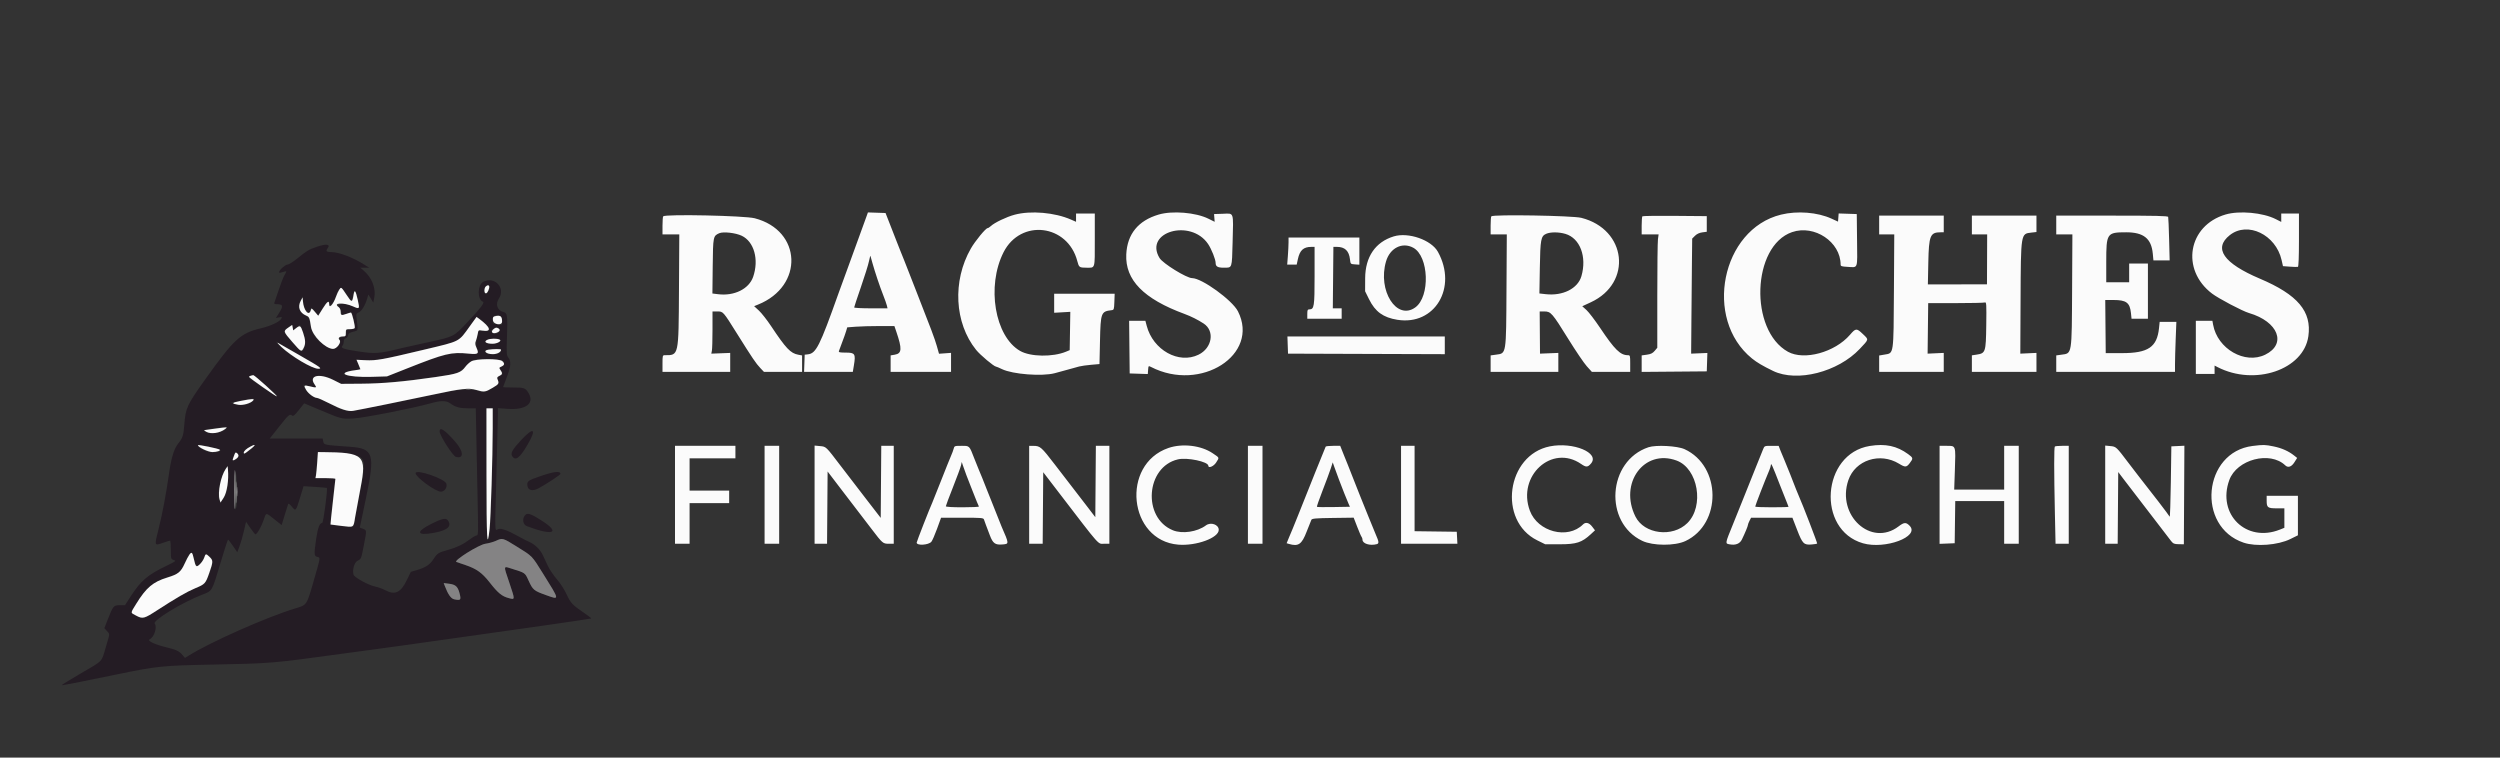 <svg id="svg" version="1.1" xmlns="http://www.w3.org/2000/svg" xmlns:xlink="http://www.w3.org/1999/xlink" width="400" height="121.212" viewBox="0, 0, 400,121.212"><rect x="0" y="0" width="400" height="121.212" fill="#333333" stroke="none"/><g id="svgg"><path id="path0" d="M50.607 39.514 C 49.416 39.923,49.079 40.128,47.556 41.364 C 46.899 41.897,46.198 42.333,45.997 42.333 C 45.649 42.333,44.667 43.208,44.667 43.518 C 44.667 43.700,44.635 43.700,45.293 43.512 C 45.928 43.329,45.925 43.323,45.513 44.032 C 45.337 44.335,44.919 45.408,44.584 46.417 C 44.249 47.425,43.937 48.344,43.890 48.458 C 43.836 48.592,43.955 48.667,44.222 48.667 C 45.295 48.667,45.378 48.936,44.656 50.074 L 44.145 50.879 44.660 50.776 C 45.133 50.682,45.161 50.700,44.998 51.004 C 44.741 51.483,43.295 52.161,41.756 52.524 C 38.463 53.299,37.443 54.236,32.800 60.750 C 29.932 64.775,29.693 65.288,29.496 67.862 C 29.354 69.712,29.251 70.031,28.485 71.000 C 27.857 71.794,27.415 73.216,27.085 75.500 C 26.558 79.155,26.008 82.096,25.394 84.541 C 24.682 87.375,24.673 87.343,26.044 86.862 C 26.616 86.661,27.140 86.497,27.208 86.498 C 27.277 86.499,27.333 87.161,27.333 87.968 C 27.333 89.414,27.340 89.438,27.786 89.595 C 28.215 89.746,28.157 89.792,26.624 90.534 C 23.598 91.997,22.526 92.914,20.902 95.433 L 19.998 96.833 19.170 96.833 C 18.182 96.833,18.101 96.928,17.264 99.059 L 16.694 100.512 17.097 100.947 C 17.593 101.483,17.609 101.241,16.923 103.573 C 16.210 105.997,16.568 105.624,12.911 107.755 C 11.216 108.743,9.859 109.581,9.895 109.617 C 9.961 109.683,12.006 109.286,18.583 107.929 C 25.199 106.565,25.874 106.495,34.167 106.331 C 43.389 106.148,43.531 106.136,54.833 104.584 C 56.529 104.351,59.042 104.012,60.417 103.830 C 61.792 103.648,63.667 103.389,64.583 103.255 C 65.500 103.121,68.462 102.704,71.167 102.328 C 81.650 100.873,94.537 99.019,94.599 98.956 C 94.635 98.920,94.124 98.522,93.463 98.070 C 91.572 96.779,91.315 96.506,90.654 95.086 C 90.295 94.314,89.638 93.296,89.096 92.675 C 88.581 92.083,87.945 91.146,87.683 90.591 C 87.421 90.037,87.040 89.228,86.836 88.794 C 86.424 87.916,85.567 87.081,84.713 86.724 C 84.405 86.595,83.537 86.147,82.784 85.728 C 81.092 84.786,80.071 84.450,79.626 84.688 C 79.157 84.939,79.169 85.418,79.423 76.163 C 79.552 71.444,79.660 67.070,79.662 66.443 L 79.667 65.302 81.211 65.418 C 84.139 65.638,85.584 64.535,84.553 62.869 C 84.058 62.069,83.866 62.000,82.135 62.000 C 81.236 62.000,80.500 61.970,80.500 61.933 C 80.500 61.897,80.762 61.187,81.083 60.356 C 81.745 58.643,81.813 57.823,81.344 57.226 C 81.043 56.844,81.028 56.614,81.119 53.852 C 81.230 50.467,81.177 50.081,80.581 49.931 C 79.553 49.673,79.215 48.684,79.833 47.750 C 80.940 46.079,79.133 44.153,77.331 45.084 C 76.389 45.572,76.344 47.925,77.270 48.281 C 77.591 48.404,76.933 49.271,74.796 51.540 C 72.576 53.897,72.662 53.852,68.580 54.739 C 66.657 55.157,64.783 55.573,64.417 55.663 C 60.525 56.620,60.084 56.650,57.022 56.179 C 54.908 55.853,54.434 55.666,54.800 55.300 C 54.910 55.190,55.000 54.899,55.000 54.653 C 55.000 54.352,55.105 54.178,55.319 54.122 C 55.495 54.076,55.664 53.864,55.694 53.652 C 55.738 53.347,55.910 53.225,56.500 53.080 C 57.332 52.876,57.309 52.956,57.076 51.132 C 56.958 50.208,56.968 50.174,57.407 49.974 C 57.880 49.759,58.418 48.873,58.748 47.770 L 58.942 47.123 59.335 47.770 L 59.728 48.417 59.887 47.599 C 60.176 46.110,59.489 44.388,58.159 43.269 L 57.641 42.833 58.353 42.833 L 59.065 42.833 58.276 42.333 C 56.455 41.178,54.223 40.333,52.992 40.333 C 52.243 40.333,52.086 40.170,52.417 39.733 C 52.932 39.053,52.203 38.965,50.607 39.514 M78.333 45.909 C 78.333 46.258,77.972 47.000,77.801 47.000 C 77.572 47.000,77.454 46.538,77.569 46.083 C 77.682 45.630,78.333 45.482,78.333 45.909 M55.500 47.162 C 56.325 48.437,56.230 48.455,56.569 46.958 C 56.744 46.185,56.939 46.441,57.242 47.845 C 57.591 49.459,57.564 49.500,56.455 49.016 C 55.189 48.464,55.050 48.439,54.493 48.669 C 54.034 48.860,54.012 48.903,54.243 49.158 C 54.382 49.312,54.543 49.671,54.599 49.955 L 54.703 50.472 55.372 50.236 C 56.297 49.910,56.251 49.877,56.577 51.082 C 56.920 52.349,56.847 52.666,56.214 52.669 C 55.584 52.673,55.374 52.841,55.397 53.325 C 55.413 53.660,55.305 53.765,54.799 53.910 C 54.310 54.049,54.213 54.138,54.338 54.335 C 54.563 54.692,54.547 54.752,54.069 55.321 C 53.524 55.968,53.112 55.967,52.074 55.316 C 50.479 54.315,49.926 53.523,49.660 51.860 C 49.554 51.194,49.404 50.843,49.150 50.667 C 47.810 49.735,47.584 49.153,48.125 48.025 L 48.417 47.417 48.523 48.408 C 48.648 49.569,49.667 50.715,49.667 49.694 C 49.667 49.125,49.883 49.169,50.376 49.839 L 50.867 50.506 51.615 49.337 C 52.382 48.139,52.667 47.912,52.667 48.500 C 52.667 49.207,53.332 48.641,53.646 47.667 C 54.248 45.799,54.562 45.713,55.500 47.162 M80.302 51.314 C 80.352 52.006,80.334 52.039,79.969 51.941 C 79.757 51.884,79.415 51.837,79.208 51.836 C 78.895 51.834,78.833 51.742,78.833 51.278 C 78.833 50.098,80.218 50.132,80.302 51.314 M77.581 51.716 C 78.606 52.627,78.472 53.109,77.246 52.925 L 76.556 52.821 76.332 54.006 C 76.152 54.958,76.149 55.303,76.315 55.761 C 76.634 56.645,76.483 56.731,74.851 56.584 C 72.175 56.344,70.919 56.662,64.583 59.186 L 61.917 60.249 59.250 60.293 C 57.430 60.324,56.319 60.268,55.750 60.117 L 54.917 59.895 55.362 59.604 C 55.607 59.443,56.221 59.269,56.726 59.217 L 57.644 59.122 57.333 58.333 L 57.022 57.543 58.469 57.622 C 60.146 57.713,61.464 57.469,68.592 55.746 C 73.688 54.515,73.295 54.726,75.099 52.247 C 76.369 50.501,76.244 50.528,77.581 51.716 M46.833 52.436 L 46.833 52.873 47.418 52.427 L 48.003 51.980 48.356 52.782 C 48.981 54.204,48.915 56.167,48.242 56.167 C 47.963 56.167,45.500 53.406,45.500 53.093 C 45.500 52.866,46.453 52.006,46.708 52.002 C 46.777 52.001,46.833 52.196,46.833 52.436 M79.800 52.533 C 80.309 53.042,79.359 53.726,78.820 53.238 L 78.482 52.932 78.866 52.636 C 79.321 52.286,79.530 52.263,79.800 52.533 M79.975 54.315 C 80.152 54.426,80.117 54.516,79.813 54.729 C 79.384 55.030,78.222 55.088,77.833 54.828 C 77.185 54.394,79.300 53.887,79.975 54.315 M48.417 57.093 C 51.274 58.739,51.530 58.922,51.039 58.969 C 50.002 59.069,46.202 56.863,44.750 55.320 L 44.083 54.611 44.667 54.940 C 44.987 55.122,46.675 56.090,48.417 57.093 M80.167 55.928 C 80.167 56.447,79.771 56.667,78.837 56.667 C 77.842 56.667,77.561 56.516,77.730 56.075 C 77.821 55.838,80.167 55.696,80.167 55.928 M80.375 57.695 C 80.815 57.921,80.737 58.482,80.238 58.671 L 79.810 58.834 80.153 59.270 C 80.540 59.762,80.484 59.951,79.884 60.179 C 79.575 60.297,79.497 60.413,79.585 60.627 C 79.892 61.371,79.856 61.439,78.821 62.077 C 77.772 62.725,77.142 62.844,76.521 62.511 C 76.039 62.253,73.441 62.298,72.083 62.589 C 68.911 63.267,58.738 65.352,57.436 65.590 C 55.637 65.920,55.036 65.805,53.087 64.757 C 52.352 64.361,51.360 63.912,50.884 63.759 C 49.802 63.410,49.248 62.979,48.834 62.167 L 48.510 61.533 49.380 61.764 C 50.636 62.099,50.750 62.075,50.345 61.561 C 49.204 60.110,51.166 59.616,53.397 60.792 L 54.583 61.417 57.667 61.376 C 61.240 61.328,63.135 61.171,68.417 60.484 C 72.864 59.905,73.485 59.721,74.407 58.708 C 75.143 57.899,75.494 57.668,76.250 57.493 C 76.888 57.345,79.990 57.498,80.375 57.695 M42.297 61.444 C 43.188 62.238,44.025 62.986,44.157 63.107 C 45.247 64.100,41.176 61.533,39.838 60.383 C 39.731 60.291,40.200 60.006,40.463 60.003 C 40.581 60.001,41.406 60.650,42.297 61.444 M40.516 64.064 C 39.947 64.750,38.758 64.981,37.583 64.635 L 36.917 64.439 38.750 64.082 C 40.717 63.700,40.819 63.699,40.516 64.064 M72.068 64.556 C 72.830 65.130,73.575 65.333,74.921 65.333 L 76.126 65.333 76.231 70.792 C 76.288 73.794,76.382 78.369,76.438 80.958 C 76.531 85.223,76.516 85.667,76.272 85.667 C 76.124 85.667,75.653 85.934,75.224 86.261 C 74.166 87.069,73.086 87.596,71.700 87.980 C 70.138 88.412,69.958 88.526,69.358 89.462 C 68.788 90.350,68.060 90.826,66.661 91.225 L 65.739 91.488 65.078 92.850 C 64.128 94.806,63.185 95.254,61.697 94.455 C 61.268 94.225,60.511 93.951,60.015 93.847 C 58.943 93.623,56.710 92.398,56.570 91.958 C 56.341 91.236,56.677 90.003,57.172 89.747 C 57.809 89.418,57.788 89.470,58.251 87.059 C 58.690 84.774,58.696 84.831,58.022 84.583 L 57.568 84.417 58.529 79.833 C 60.053 72.565,59.800 71.748,55.933 71.478 C 51.854 71.194,51.829 71.189,51.721 70.649 L 51.625 70.167 47.393 70.167 L 43.160 70.167 44.622 68.312 C 46.164 66.356,46.366 66.181,46.734 66.486 C 46.917 66.639,47.134 66.462,47.816 65.606 L 48.668 64.535 51.042 65.533 C 54.701 67.071,54.637 67.054,56.558 66.953 C 58.221 66.865,66.216 65.293,68.917 64.523 C 70.535 64.061,71.425 64.071,72.068 64.556 M78.830 69.292 C 78.825 74.508,78.549 83.242,78.336 84.908 C 77.926 88.114,77.833 86.464,77.833 75.950 L 77.833 65.333 78.333 65.333 L 78.833 65.333 78.830 69.292 M36.239 68.517 C 35.865 69.123,33.992 69.512,33.094 69.171 C 32.349 68.888,32.625 68.722,34.125 68.552 C 36.245 68.311,36.368 68.309,36.239 68.517 M70.333 69.018 C 70.333 69.657,72.466 72.985,72.955 73.108 C 74.270 73.438,74.190 72.205,72.795 70.626 C 71.143 68.758,70.333 68.229,70.333 69.018 M83.344 70.458 C 81.967 71.946,81.655 72.512,81.951 72.984 C 82.470 73.813,83.171 73.285,84.424 71.123 C 85.916 68.549,85.404 68.234,83.344 70.458 M33.707 71.534 C 35.370 71.909,35.618 72.053,34.958 72.264 C 33.928 72.593,32.484 72.201,31.832 71.415 C 31.551 71.076,31.729 71.087,33.707 71.534 M40.250 71.763 C 39.347 72.553,39.000 72.743,39.000 72.448 C 39.000 72.175,39.397 71.807,40.083 71.444 C 40.897 71.014,40.962 71.139,40.250 71.763 M38.069 73.117 C 37.535 73.964,37.036 73.802,37.411 72.903 C 37.661 72.307,37.692 72.287,37.960 72.555 C 38.174 72.770,38.201 72.908,38.069 73.117 M54.929 72.565 C 58.688 72.985,58.689 72.988,57.596 78.718 C 57.190 80.844,56.805 82.946,56.741 83.388 C 56.677 83.831,56.528 84.230,56.409 84.276 C 56.207 84.354,52.977 84.028,52.865 83.919 C 52.809 83.865,53.449 77.949,53.609 77.042 L 53.704 76.500 52.086 76.500 L 50.469 76.500 50.564 75.708 C 50.616 75.273,50.707 74.335,50.765 73.625 L 50.872 72.333 51.895 72.337 C 52.457 72.339,53.822 72.442,54.929 72.565 M36.341 78.283 C 36.127 79.443,35.380 80.541,35.120 80.077 C 34.681 79.294,35.260 76.248,36.069 75.083 L 36.417 74.583 36.465 75.967 C 36.492 76.728,36.436 77.770,36.341 78.283 M37.934 77.554 C 38.053 79.399,37.904 81.500,37.653 81.500 C 37.565 81.500,37.504 80.142,37.511 78.292 C 37.522 74.848,37.735 74.477,37.934 77.554 M66.500 75.713 C 66.500 76.345,69.680 78.667,70.546 78.667 C 71.121 78.667,71.580 78.010,71.429 77.406 C 71.229 76.609,66.500 74.985,66.500 75.713 M86.517 76.165 C 84.520 76.844,84.304 76.995,84.373 77.661 C 84.459 78.478,85.208 78.658,86.214 78.105 C 87.529 77.383,89.667 75.974,89.667 75.830 C 89.667 75.321,88.692 75.425,86.517 76.165 M52.292 78.070 C 52.457 78.235,51.742 83.667,51.555 83.667 C 51.144 83.667,50.853 84.430,50.594 86.188 C 50.226 88.689,50.241 88.970,50.750 89.098 C 51.287 89.233,51.316 89.034,50.177 92.995 C 49.067 96.853,49.113 96.783,47.294 97.330 C 42.741 98.697,33.610 102.745,30.088 104.959 L 29.592 105.270 29.193 104.796 C 28.673 104.178,28.186 103.944,26.667 103.582 C 24.811 103.140,23.477 102.516,23.932 102.303 C 24.671 101.956,25.190 100.348,24.750 99.767 C 24.389 99.290,29.179 96.373,32.299 95.170 C 34.010 94.510,33.885 94.724,35.260 90.125 C 35.883 88.040,36.436 86.336,36.488 86.338 C 36.541 86.341,36.895 86.797,37.275 87.351 L 37.967 88.358 38.328 87.392 C 38.527 86.862,38.842 85.764,39.029 84.953 L 39.368 83.478 40.059 84.484 C 40.439 85.037,40.804 85.492,40.869 85.495 C 41.109 85.505,41.840 84.232,42.179 83.213 C 42.599 81.951,42.488 81.959,43.906 83.091 L 45.062 84.014 45.533 82.465 C 45.792 81.614,46.044 80.809,46.092 80.678 C 46.154 80.508,46.327 80.618,46.695 81.065 C 47.331 81.836,47.339 81.827,48.015 79.603 L 48.566 77.790 50.406 77.906 C 51.417 77.970,52.266 78.044,52.292 78.070 M83.917 82.559 C 83.526 83.157,83.719 83.965,84.307 84.189 C 88.436 85.761,89.776 85.291,86.731 83.338 C 84.794 82.096,84.309 81.962,83.917 82.559 M68.958 83.843 C 66.440 85.124,66.677 85.770,69.473 85.244 C 71.665 84.832,72.364 84.169,71.620 83.208 C 71.330 82.832,70.608 83.005,68.958 83.843 M82.769 87.503 C 85.227 89.033,85.083 88.884,86.871 91.750 C 89.598 96.121,89.582 96.011,87.375 95.223 C 85.408 94.520,85.262 94.399,84.575 92.902 C 83.987 91.621,84.059 91.672,81.937 91.012 C 80.492 90.562,80.532 90.359,81.500 93.250 C 82.434 96.039,82.438 95.975,81.373 95.690 C 80.311 95.406,79.669 94.880,78.380 93.234 C 77.138 91.648,76.263 91.015,74.483 90.414 C 73.805 90.185,73.146 89.959,73.018 89.912 C 72.505 89.722,76.601 87.151,77.654 87.002 C 78.187 86.926,78.952 86.714,79.353 86.530 C 80.416 86.042,80.426 86.045,82.769 87.503 M30.992 89.292 C 31.349 90.907,31.866 90.925,32.578 89.345 C 32.937 88.550,33.040 88.525,33.608 89.092 C 34.121 89.606,34.091 90.167,33.457 91.882 C 32.925 93.323,32.712 93.546,31.360 94.087 C 30.223 94.541,27.808 95.936,25.000 97.760 C 22.927 99.106,22.854 99.124,21.835 98.552 C 20.824 97.984,20.827 98.123,21.792 96.557 C 23.352 94.025,24.689 92.957,27.257 92.194 C 28.582 91.800,28.988 91.448,29.500 90.251 C 30.394 88.163,30.699 87.966,30.992 89.292 M73.038 93.852 C 73.570 94.484,73.852 96.000,73.438 96.000 C 72.310 96.000,71.846 95.537,71.154 93.718 L 70.991 93.289 71.871 93.400 C 72.453 93.474,72.847 93.626,73.038 93.852 " stroke="none" fill="#241c24" fill-rule="evenodd"></path><path id="path1" d="M138.613 34.702 C 137.693 37.275,136.709 39.982,135.749 42.583 C 135.140 44.233,134.429 46.183,134.168 46.917 C 131.150 55.406,130.574 56.552,129.250 56.696 L 128.750 56.750 128.702 58.125 L 128.653 59.500 132.552 59.500 L 136.451 59.500 136.629 58.423 C 136.927 56.625,136.795 56.417,135.353 56.417 C 134.361 56.417,134.163 56.373,134.225 56.167 C 134.266 56.029,134.503 55.392,134.751 54.750 C 134.999 54.108,135.282 53.312,135.379 52.981 L 135.557 52.378 136.903 52.274 C 137.644 52.216,139.342 52.168,140.677 52.168 L 143.103 52.167 143.402 53.042 C 144.357 55.839,144.310 56.557,143.158 56.751 L 142.500 56.863 142.500 58.181 L 142.500 59.500 147.333 59.500 L 152.167 59.500 152.167 57.980 L 152.167 56.460 151.204 56.530 L 150.241 56.599 149.886 55.341 C 149.574 54.236,148.878 52.380,146.760 47.000 C 146.453 46.221,145.926 44.871,145.589 44.000 C 145.251 43.129,144.840 42.079,144.674 41.667 C 144.508 41.254,144.222 40.542,144.037 40.083 C 143.853 39.625,143.586 38.950,143.445 38.583 C 143.304 38.217,142.850 37.054,142.437 36.000 L 141.686 34.083 140.277 34.035 L 138.869 33.988 138.613 34.702 M162.335 34.355 C 161.038 34.703,159.129 35.616,158.528 36.176 C 158.337 36.354,158.108 36.500,158.020 36.500 C 157.718 36.500,156.025 38.560,155.333 39.770 C 152.365 44.957,152.713 51.674,156.173 55.976 C 156.843 56.809,159.042 58.654,159.376 58.663 C 159.445 58.665,159.873 58.846,160.328 59.065 C 162.030 59.886,166.712 60.247,168.750 59.714 C 169.117 59.618,170.017 59.372,170.750 59.167 C 171.483 58.962,172.346 58.724,172.667 58.638 C 172.987 58.552,173.850 58.430,174.583 58.366 L 175.917 58.250 176.000 54.500 C 176.099 50.031,176.175 49.829,177.833 49.633 C 178.233 49.585,178.252 49.530,178.299 48.292 L 178.347 47.000 173.507 47.000 L 168.667 47.000 168.667 48.521 L 168.667 50.043 169.958 49.968 L 171.250 49.893 171.201 52.958 L 171.152 56.023 170.582 56.261 C 168.448 57.153,164.880 57.099,163.223 56.151 C 159.171 53.833,157.818 45.790,160.567 40.365 C 163.306 34.960,170.840 35.869,172.373 41.791 C 172.626 42.768,172.706 42.828,173.778 42.831 C 175.272 42.835,175.167 43.173,175.167 38.399 L 175.167 34.167 173.667 34.167 L 172.167 34.167 172.167 34.827 L 172.167 35.488 171.375 35.140 C 168.765 33.993,164.926 33.660,162.335 34.355 M185.385 34.330 C 182.112 35.297,180.358 37.452,180.203 40.700 C 180.008 44.788,182.973 47.819,189.530 50.233 C 190.582 50.620,191.668 51.165,192.586 51.767 C 194.396 52.953,193.948 55.682,191.768 56.749 C 188.598 58.299,184.488 56.009,183.471 52.125 L 183.264 51.333 181.963 51.333 L 180.661 51.333 180.705 55.542 L 180.750 59.750 182.198 59.798 L 183.647 59.846 183.698 59.174 C 183.749 58.516,183.758 58.507,184.167 58.717 C 192.125 62.807,201.588 56.749,198.074 49.814 C 197.170 48.032,192.295 44.500,190.738 44.500 C 189.857 44.500,186.055 42.154,185.528 41.285 C 182.988 37.102,190.526 34.930,193.298 39.047 C 193.835 39.845,194.500 41.514,194.500 42.065 C 194.500 42.644,194.828 42.834,195.825 42.831 C 197.172 42.827,197.105 43.025,197.218 38.743 C 197.350 33.782,197.472 34.143,195.687 34.202 L 194.250 34.250 194.298 34.870 L 194.346 35.490 193.348 34.994 C 191.331 33.994,187.583 33.681,185.385 34.330 M284.960 34.341 C 275.429 36.684,272.527 51.033,280.307 57.349 C 281.099 57.992,282.062 58.561,283.693 59.350 C 287.526 61.203,294.072 59.534,297.575 55.810 C 299.064 54.228,299.034 54.377,298.042 53.430 C 297.052 52.486,296.922 52.494,296.000 53.564 C 293.581 56.372,288.665 57.719,286.075 56.283 C 279.853 52.833,280.309 39.358,286.723 37.142 C 290.313 35.901,294.500 38.706,294.500 42.351 C 294.500 42.587,294.690 42.648,295.564 42.694 C 297.337 42.787,297.178 43.218,297.128 38.446 L 297.083 34.250 295.635 34.202 L 294.186 34.154 294.135 34.807 L 294.083 35.460 293.048 34.985 C 290.806 33.957,287.571 33.699,284.960 34.341 M356.083 34.322 C 350.082 36.099,348.879 43.131,353.921 46.968 C 354.969 47.766,358.787 49.777,359.833 50.082 C 364.522 51.452,365.923 55.042,362.434 56.749 C 359.183 58.340,354.796 55.819,354.098 51.958 L 353.985 51.333 352.659 51.333 L 351.333 51.333 351.333 55.583 L 351.333 59.833 352.833 59.833 L 354.333 59.833 354.333 59.162 L 354.333 58.491 354.792 58.728 C 360.759 61.814,368.580 59.162,369.339 53.796 C 369.898 49.835,367.645 47.160,361.583 44.588 C 355.750 42.114,354.103 39.730,356.770 37.619 C 359.613 35.369,364.134 37.545,365.054 41.606 L 365.275 42.583 366.389 42.667 C 367.002 42.712,367.577 42.725,367.668 42.694 C 367.772 42.660,367.833 41.054,367.833 38.403 L 367.833 34.167 366.417 34.167 L 365.000 34.167 365.000 34.836 L 365.000 35.506 364.125 35.062 C 362.062 34.016,358.288 33.669,356.083 34.322 M106.111 34.611 C 106.050 34.672,106.000 35.347,106.000 36.111 L 106.000 37.500 107.344 37.500 L 108.688 37.500 108.636 46.375 C 108.573 57.024,108.616 56.827,106.375 56.832 C 106.017 56.833,106.000 56.895,106.000 58.167 L 106.000 59.500 111.417 59.500 L 116.833 59.500 116.833 57.983 L 116.833 56.467 115.321 56.525 L 113.808 56.583 113.904 56.104 C 113.957 55.841,114.000 54.322,114.000 52.729 L 114.000 49.833 114.765 49.833 C 115.715 49.833,115.669 49.782,117.945 53.417 C 120.390 57.321,120.954 58.153,121.640 58.875 L 122.234 59.500 125.284 59.500 L 128.333 59.500 128.333 58.185 L 128.333 56.870 127.731 56.757 C 126.480 56.523,125.769 55.774,123.362 52.158 C 122.718 51.190,121.846 50.081,121.425 49.692 L 120.659 48.986 121.288 48.733 C 128.650 45.773,128.309 36.885,120.759 34.923 C 119.149 34.505,106.487 34.235,106.111 34.611 M238.611 34.611 C 238.550 34.672,238.500 35.347,238.500 36.111 L 238.500 37.500 239.794 37.500 L 241.088 37.500 241.039 46.125 C 240.979 56.910,241.042 56.515,239.334 56.750 L 238.500 56.865 238.500 58.182 L 238.500 59.500 243.917 59.500 L 249.333 59.500 249.333 57.983 L 249.333 56.467 247.867 56.525 L 246.400 56.583 246.374 53.208 L 246.349 49.833 247.104 49.833 C 248.137 49.833,248.350 50.078,250.925 54.231 C 252.112 56.146,253.447 58.115,253.892 58.606 L 254.700 59.500 257.767 59.500 L 260.833 59.500 260.833 58.167 C 260.833 56.907,260.813 56.833,260.469 56.833 C 259.257 56.833,258.352 55.946,256.030 52.479 C 255.198 51.237,254.212 49.945,253.840 49.609 L 253.164 48.998 254.540 48.360 C 261.234 45.254,260.262 36.679,253.010 34.854 C 251.598 34.499,238.937 34.285,238.611 34.611 M262.780 34.609 C 262.718 34.671,262.667 35.347,262.667 36.111 L 262.667 37.500 264.023 37.500 L 265.379 37.500 265.273 38.273 C 265.214 38.699,265.167 42.780,265.167 47.344 L 265.167 55.641 264.748 56.138 C 264.427 56.520,264.136 56.662,263.498 56.750 L 262.667 56.865 262.667 58.185 L 262.667 59.505 267.875 59.461 L 273.083 59.417 273.132 57.945 L 273.180 56.474 271.882 56.529 L 270.583 56.583 270.626 51.167 C 270.649 48.188,270.686 44.045,270.709 41.962 L 270.750 38.174 271.200 37.724 C 271.493 37.431,271.899 37.241,272.366 37.179 L 273.083 37.083 273.083 35.833 L 273.083 34.583 267.988 34.539 C 265.186 34.515,262.843 34.546,262.780 34.609 M300.667 36.000 L 300.667 37.500 301.875 37.500 L 303.083 37.500 303.029 46.458 C 302.966 56.892,303.025 56.480,301.542 56.732 L 300.667 56.880 300.667 58.190 L 300.667 59.500 305.833 59.500 L 311.000 59.500 311.000 57.982 L 311.000 56.465 309.708 56.524 L 308.417 56.583 308.464 52.542 L 308.511 48.500 312.909 48.500 C 315.327 48.500,317.429 48.453,317.579 48.395 C 317.827 48.300,317.847 48.626,317.801 52.049 C 317.742 56.374,317.692 56.525,316.237 56.743 L 315.500 56.854 315.500 58.177 L 315.500 59.500 320.667 59.500 L 325.833 59.500 325.833 57.982 L 325.833 56.465 324.542 56.524 L 323.250 56.583 323.290 48.083 C 323.342 37.221,323.312 37.408,325.047 37.212 L 325.833 37.123 325.833 35.812 L 325.833 34.500 320.667 34.500 L 315.500 34.500 315.500 36.000 L 315.500 37.500 316.724 37.500 L 317.947 37.500 317.932 41.499 L 317.917 45.498 313.188 45.499 L 308.459 45.500 308.531 41.958 C 308.617 37.696,308.834 37.167,310.492 37.167 L 311.000 37.167 311.000 35.833 L 311.000 34.500 305.833 34.500 L 300.667 34.500 300.667 36.000 M329.000 36.000 L 329.000 37.500 330.292 37.500 L 331.583 37.500 331.538 46.125 C 331.481 56.901,331.543 56.515,329.834 56.750 L 329.000 56.865 329.000 58.182 L 329.000 59.500 338.500 59.500 L 348.000 59.500 348.000 58.277 C 348.000 57.604,348.049 55.804,348.110 54.277 L 348.219 51.500 346.883 51.500 L 345.547 51.500 345.443 52.499 C 345.125 55.544,343.710 56.500,339.521 56.500 L 336.917 56.500 336.878 52.250 L 336.840 48.000 338.162 48.000 C 340.214 48.000,340.781 48.427,340.954 50.098 L 341.047 51.000 342.357 51.000 L 343.667 51.000 343.667 46.583 L 343.667 42.167 342.167 42.167 L 340.667 42.167 340.667 43.667 L 340.667 45.167 338.833 45.167 L 337.000 45.167 337.000 41.922 C 337.000 37.299,337.089 37.167,340.200 37.167 C 342.979 37.167,344.221 38.167,344.447 40.588 L 344.548 41.667 345.847 41.667 L 347.145 41.667 347.059 38.292 C 347.012 36.435,346.944 34.823,346.908 34.708 C 346.858 34.545,344.914 34.500,337.922 34.500 L 329.000 34.500 329.000 36.000 M118.674 37.720 C 120.659 38.662,121.458 41.533,120.504 44.296 C 119.836 46.230,117.481 47.396,114.895 47.073 L 113.985 46.960 114.034 42.580 C 114.087 37.834,114.105 37.744,115.083 37.314 C 115.728 37.031,117.690 37.252,118.674 37.720 M250.472 37.424 C 252.809 38.118,253.928 41.085,253.025 44.191 C 252.448 46.174,250.051 47.378,247.300 47.066 L 246.304 46.954 246.373 42.852 C 246.449 38.286,246.545 37.777,247.397 37.406 C 248.095 37.102,249.415 37.110,250.472 37.424 M223.000 37.823 C 220.067 38.718,218.444 41.091,218.427 44.509 L 218.417 46.601 219.046 47.875 C 220.038 49.880,221.309 50.803,223.581 51.166 C 229.572 52.123,233.220 46.016,230.071 40.300 C 229.021 38.393,225.347 37.106,223.000 37.823 M206.166 38.792 C 206.165 39.227,206.117 40.202,206.058 40.958 L 205.951 42.333 206.711 42.333 L 207.472 42.333 207.654 41.487 C 207.965 40.036,208.551 39.500,209.828 39.500 L 210.333 39.500 210.333 44.130 C 210.333 49.077,210.267 49.500,209.491 49.500 C 209.218 49.500,209.167 49.618,209.167 50.250 L 209.167 51.000 211.917 51.000 L 214.667 51.000 214.667 50.167 L 214.667 49.333 213.958 49.333 L 213.250 49.334 213.297 44.417 L 213.343 39.500 213.911 39.500 C 215.175 39.500,215.840 40.133,215.995 41.486 C 216.083 42.250,216.083 42.250,216.792 42.301 L 217.500 42.352 217.500 40.176 L 217.500 38.000 211.833 38.000 L 206.167 38.000 206.166 38.792 M226.112 39.632 C 228.627 40.988,228.854 47.442,226.448 49.185 C 223.472 51.341,220.392 46.497,221.766 41.822 C 222.397 39.676,224.359 38.687,226.112 39.632 M139.588 42.083 C 140.031 43.649,140.753 45.800,141.292 47.167 C 141.564 47.854,141.836 48.623,141.896 48.875 L 142.006 49.333 139.337 49.333 C 137.868 49.333,136.667 49.269,136.667 49.190 C 136.667 49.111,137.151 47.651,137.742 45.945 C 138.334 44.239,138.913 42.384,139.029 41.823 C 139.145 41.262,139.254 40.866,139.272 40.943 C 139.290 41.020,139.432 41.533,139.588 42.083 M77.700 45.867 C 77.467 46.100,77.433 46.772,77.648 46.905 C 77.846 47.028,78.114 46.683,78.255 46.124 C 78.379 45.627,78.079 45.488,77.700 45.867 M54.260 46.378 C 54.124 46.585,53.903 47.068,53.768 47.449 C 53.324 48.707,52.667 49.440,52.667 48.677 C 52.667 48.009,52.359 48.212,51.649 49.347 L 50.917 50.518 50.375 49.884 C 49.855 49.276,49.829 49.265,49.730 49.625 C 49.439 50.691,48.581 49.705,48.461 48.167 L 48.416 47.583 48.125 48.117 C 47.581 49.112,47.921 50.053,48.985 50.494 C 49.490 50.703,49.530 50.796,49.756 52.296 C 49.971 53.714,52.040 55.788,53.277 55.823 C 53.894 55.841,54.681 54.747,54.315 54.381 C 54.034 54.101,54.293 53.833,54.843 53.833 C 55.292 53.833,55.333 53.784,55.333 53.250 C 55.333 52.682,55.351 52.667,55.990 52.667 C 56.351 52.667,56.695 52.590,56.753 52.496 C 56.873 52.301,56.318 50.000,56.151 50.000 C 56.091 50.000,55.739 50.107,55.369 50.237 C 54.602 50.508,54.500 50.459,54.500 49.815 C 54.500 49.539,54.364 49.257,54.162 49.115 C 53.206 48.446,54.983 48.367,56.455 49.013 C 57.551 49.495,57.571 49.468,57.239 47.979 C 56.906 46.489,56.724 46.246,56.584 47.103 C 56.362 48.459,56.302 48.464,55.451 47.184 C 54.561 45.845,54.594 45.868,54.260 46.378 M79.115 50.617 C 78.890 50.675,78.827 50.827,78.865 51.222 C 78.936 51.953,80.333 52.160,80.333 51.440 C 80.333 50.561,80.056 50.373,79.115 50.617 M75.197 52.163 C 73.317 54.769,73.755 54.543,67.881 55.944 C 61.126 57.556,60.225 57.718,58.478 57.634 L 57.040 57.566 57.353 58.297 C 57.526 58.699,57.667 59.049,57.667 59.076 C 57.667 59.102,57.289 59.174,56.827 59.235 C 53.525 59.673,55.372 60.411,59.474 60.293 L 61.917 60.222 65.083 58.969 C 71.294 56.510,72.160 56.302,75.019 56.583 C 76.515 56.730,76.675 56.609,76.246 55.658 C 76.013 55.142,75.991 54.918,76.137 54.548 C 76.238 54.292,76.370 53.794,76.432 53.441 C 76.542 52.807,76.552 52.799,77.160 52.896 C 78.731 53.147,78.533 52.394,76.667 51.012 L 76.250 50.703 75.197 52.163 M46.125 52.419 C 45.293 52.986,45.305 53.026,46.766 54.709 C 48.183 56.340,48.224 56.362,48.579 55.675 C 48.922 55.013,48.899 54.427,48.485 53.199 C 48.101 52.062,48.007 52.005,47.360 52.516 L 46.917 52.865 46.833 52.429 L 46.750 51.993 46.125 52.419 M78.974 52.657 C 78.450 53.085,78.767 53.480,79.444 53.241 C 80.010 53.041,80.113 52.739,79.692 52.514 C 79.436 52.377,79.279 52.408,78.974 52.657 M206.035 55.208 L 206.083 56.583 218.625 56.626 L 231.167 56.669 231.167 55.251 L 231.167 53.833 218.577 53.833 L 205.987 53.833 206.035 55.208 M78.042 54.339 C 77.294 54.639,77.713 55.000,78.810 55.000 C 79.606 55.000,80.393 54.507,79.904 54.316 C 79.465 54.144,78.496 54.156,78.042 54.339 M45.000 55.496 C 46.629 57.028,49.957 59.000,50.913 59.000 C 51.622 59.000,51.328 58.786,48.039 56.904 C 46.322 55.921,44.729 55.008,44.500 54.875 C 44.271 54.742,44.496 55.022,45.000 55.496 M78.125 55.953 C 77.195 56.094,77.770 56.667,78.841 56.667 C 79.553 56.667,80.167 56.333,80.167 55.945 C 80.167 55.828,78.915 55.833,78.125 55.953 M75.387 57.824 C 75.096 58.002,74.685 58.381,74.473 58.667 C 73.756 59.638,73.254 59.813,69.708 60.327 C 64.602 61.068,61.211 61.371,57.750 61.395 L 54.583 61.417 53.332 60.792 C 51.071 59.663,49.326 60.086,50.345 61.516 C 50.728 62.054,50.648 62.084,49.567 61.812 C 48.630 61.576,48.538 61.670,48.989 62.399 C 49.366 63.009,50.265 63.667,50.723 63.667 C 50.869 63.667,51.723 64.043,52.620 64.504 C 54.593 65.518,55.700 65.870,56.492 65.736 C 57.722 65.528,65.566 63.938,69.169 63.165 C 73.861 62.160,74.974 62.038,76.209 62.398 C 77.489 62.770,77.644 62.749,78.820 62.052 C 79.856 61.436,79.892 61.371,79.586 60.629 C 79.499 60.418,79.583 60.288,79.900 60.144 C 80.400 59.916,80.436 59.721,80.074 59.204 C 79.830 58.856,79.840 58.823,80.241 58.640 C 80.744 58.411,80.780 58.154,80.362 57.776 C 79.881 57.341,76.120 57.377,75.387 57.824 M40.125 60.115 C 39.965 60.157,39.838 60.242,39.843 60.304 C 39.855 60.447,44.217 63.505,44.296 63.426 C 44.399 63.324,40.699 59.986,40.521 60.019 C 40.463 60.030,40.285 60.073,40.125 60.115 M38.500 64.148 C 37.034 64.432,36.952 64.575,38.143 64.766 C 38.891 64.885,40.137 64.521,40.507 64.075 C 40.765 63.764,40.416 63.777,38.500 64.148 M77.838 75.958 C 77.843 86.435,77.942 88.163,78.334 84.627 C 78.521 82.937,78.832 72.911,78.833 68.542 L 78.833 65.333 78.333 65.333 L 77.833 65.333 77.838 75.958 M34.333 68.592 C 33.462 68.709,32.712 68.814,32.667 68.825 C 32.621 68.836,32.771 68.952,33.000 69.083 C 33.743 69.508,35.161 69.306,36.010 68.654 C 36.474 68.296,36.516 68.298,34.333 68.592 M31.667 71.234 C 31.667 71.552,33.320 72.333,33.987 72.331 C 34.692 72.328,35.346 72.115,35.162 71.947 C 34.964 71.766,31.667 71.094,31.667 71.234 M40.083 71.444 C 39.392 71.809,39.000 72.175,39.000 72.454 C 39.000 72.632,39.111 72.608,39.458 72.353 C 40.870 71.318,41.182 70.863,40.083 71.444 M247.982 71.417 C 241.030 72.803,239.616 83.319,245.960 86.455 L 247.232 87.083 249.575 87.083 C 252.222 87.083,253.089 86.803,254.520 85.482 L 255.200 84.854 254.747 84.260 C 254.259 83.621,253.703 83.488,253.281 83.909 C 250.843 86.348,246.045 85.109,244.779 81.714 C 242.697 76.133,248.323 71.009,252.985 74.240 C 253.782 74.792,254.044 74.778,254.569 74.154 C 255.995 72.458,251.705 70.676,247.982 71.417 M299.167 71.353 C 291.462 72.594,290.608 84.778,298.076 86.925 C 301.617 87.943,307.203 85.857,305.552 84.134 C 304.973 83.530,304.662 83.545,303.775 84.222 C 299.386 87.573,293.814 82.452,295.735 76.833 C 296.837 73.606,300.793 72.321,303.852 74.196 C 304.838 74.800,305.034 74.789,305.564 74.094 C 306.138 73.341,306.123 73.258,305.292 72.652 C 303.491 71.340,301.661 70.952,299.167 71.353 M360.417 71.354 C 352.480 72.338,351.374 84.264,358.982 86.827 C 360.967 87.496,364.479 87.224,366.453 86.248 L 367.667 85.648 367.667 82.491 L 367.667 79.333 365.167 79.333 L 362.667 79.333 362.667 80.133 C 362.667 81.206,362.839 81.333,364.283 81.333 L 365.500 81.333 365.500 82.891 L 365.500 84.449 364.792 84.733 C 359.401 86.888,354.695 82.279,356.692 76.801 C 357.893 73.507,363.198 72.116,365.637 74.455 C 366.086 74.886,366.640 74.702,367.103 73.969 L 367.544 73.270 367.070 72.892 C 366.184 72.186,365.086 71.695,363.799 71.431 C 362.400 71.143,362.156 71.138,360.417 71.354 M108.000 79.167 L 108.000 87.000 109.167 87.000 L 110.333 87.000 110.333 83.750 L 110.333 80.500 113.500 80.500 L 116.667 80.500 116.667 79.500 L 116.667 78.500 113.500 78.500 L 110.333 78.500 110.333 75.917 L 110.333 73.333 114.000 73.333 L 117.667 73.333 117.667 72.333 L 117.667 71.333 112.833 71.333 L 108.000 71.333 108.000 79.167 M122.333 79.167 L 122.333 87.000 123.500 87.000 L 124.667 87.000 124.667 79.167 L 124.667 71.333 123.500 71.333 L 122.333 71.333 122.333 79.167 M130.333 79.145 L 130.333 87.000 131.331 87.000 L 132.329 87.000 132.373 81.220 L 132.417 75.440 134.442 78.095 C 135.556 79.555,136.901 81.313,137.431 82.000 C 137.961 82.688,138.880 83.887,139.473 84.667 C 141.200 86.936,141.275 87.000,142.198 87.000 L 143.000 87.000 143.000 79.167 L 143.000 71.333 142.002 71.333 L 141.004 71.333 140.960 77.098 L 140.917 82.864 138.492 79.723 C 137.158 77.996,135.358 75.653,134.492 74.516 C 132.106 71.384,132.196 71.470,131.198 71.374 L 130.333 71.291 130.333 79.145 M152.589 71.786 C 152.527 72.035,152.340 72.541,152.174 72.911 C 152.008 73.281,151.299 75.046,150.598 76.833 C 149.896 78.621,149.253 80.233,149.168 80.417 C 148.775 81.264,146.667 86.658,146.667 86.816 C 146.667 87.335,148.579 87.220,149.025 86.674 C 149.176 86.489,149.586 85.549,149.936 84.585 L 150.571 82.833 153.957 82.833 C 157.036 82.833,157.352 82.860,157.436 83.125 C 157.487 83.285,157.628 83.679,157.750 84.000 C 157.872 84.321,158.156 85.071,158.382 85.667 C 158.866 86.942,159.235 87.210,160.379 87.114 C 161.477 87.023,161.480 87.069,160.252 84.250 C 160.132 83.975,159.759 83.037,159.422 82.167 C 159.086 81.296,158.712 80.355,158.591 80.076 C 158.470 79.796,158.169 79.046,157.923 78.409 C 157.396 77.047,156.885 75.782,156.581 75.083 C 156.461 74.808,156.160 74.058,155.912 73.417 C 155.076 71.255,155.153 71.333,153.847 71.333 C 152.741 71.333,152.699 71.349,152.589 71.786 M164.667 79.167 L 164.667 87.000 165.748 87.000 L 166.829 87.000 166.873 81.278 L 166.917 75.555 169.333 78.707 C 176.278 87.762,175.594 86.994,176.708 86.997 L 177.500 87.000 177.500 79.167 L 177.500 71.333 176.419 71.333 L 175.338 71.333 175.294 77.042 L 175.250 82.750 174.170 81.333 C 173.576 80.554,172.999 79.804,172.888 79.667 C 172.684 79.415,172.414 79.065,168.781 74.333 C 166.621 71.519,166.426 71.348,165.375 71.339 L 164.667 71.333 164.667 79.167 M186.944 71.679 C 179.289 74.312,180.545 86.503,188.538 87.145 C 191.402 87.374,195.000 86.059,195.000 84.781 C 195.000 83.928,193.725 83.482,192.947 84.064 C 191.556 85.104,189.169 85.458,187.667 84.846 C 182.746 82.840,183.330 74.687,188.479 73.497 C 189.957 73.156,193.333 73.869,193.333 74.523 C 193.333 74.976,194.193 74.618,194.581 74.003 C 195.112 73.162,195.158 73.286,194.038 72.526 C 192.179 71.263,189.190 70.906,186.944 71.679 M199.667 79.167 L 199.667 87.000 200.833 87.000 L 202.000 87.000 202.000 79.167 L 202.000 71.333 200.833 71.333 L 199.667 71.333 199.667 79.167 M212.110 71.458 C 212.040 71.573,209.218 78.602,207.642 82.583 C 207.280 83.500,206.915 84.400,206.833 84.583 C 206.750 84.767,206.497 85.367,206.271 85.917 L 205.860 86.917 206.222 87.025 C 207.742 87.481,208.285 87.104,209.069 85.052 C 209.412 84.152,209.751 83.304,209.823 83.167 C 209.930 82.960,210.522 82.909,213.271 82.872 L 216.590 82.827 217.153 84.288 C 217.463 85.092,217.780 85.821,217.858 85.908 C 217.936 85.995,218.000 86.197,218.000 86.357 C 218.000 86.984,219.195 87.356,220.276 87.066 C 220.669 86.960,220.640 86.681,220.115 85.500 C 219.972 85.179,219.435 83.867,218.920 82.583 C 218.406 81.300,217.847 79.912,217.677 79.500 C 217.507 79.087,217.254 78.450,217.115 78.083 C 216.669 76.914,215.821 74.762,215.670 74.417 C 215.591 74.233,215.280 73.465,214.980 72.708 L 214.434 71.333 213.310 71.333 C 212.692 71.333,212.152 71.390,212.110 71.458 M224.167 79.167 L 224.167 87.000 228.675 87.000 L 233.183 87.000 233.133 86.042 L 233.083 85.083 229.708 85.038 L 226.333 84.993 226.333 78.163 L 226.333 71.333 225.250 71.333 L 224.167 71.333 224.167 79.167 M263.750 71.560 C 257.209 73.753,256.565 83.602,262.771 86.541 C 264.475 87.348,267.984 87.361,269.672 86.566 C 275.508 83.819,275.424 74.585,269.538 71.871 C 268.383 71.339,264.958 71.155,263.750 71.560 M282.099 71.875 C 281.979 72.173,281.503 73.354,281.040 74.500 C 279.770 77.643,279.159 79.171,278.838 80.000 C 278.678 80.412,278.012 82.070,277.357 83.682 C 275.970 87.099,275.996 86.953,276.762 87.097 C 277.686 87.270,278.372 86.998,278.699 86.328 C 279.198 85.305,279.667 84.175,279.667 83.994 C 279.667 83.896,279.781 83.596,279.921 83.325 L 280.175 82.833 283.480 82.833 L 286.785 82.833 287.543 84.792 C 288.401 87.008,288.614 87.220,289.879 87.114 C 290.316 87.078,290.707 87.015,290.748 86.974 C 290.809 86.914,288.390 80.637,287.836 79.417 C 287.650 79.006,287.212 77.905,286.411 75.833 C 286.074 74.962,285.662 73.950,285.496 73.583 C 285.329 73.217,285.056 72.561,284.888 72.126 L 284.583 71.335 283.450 71.334 C 282.327 71.333,282.314 71.338,282.099 71.875 M310.333 79.174 L 310.333 87.015 311.542 86.966 L 312.750 86.917 312.795 83.542 L 312.840 80.167 316.753 80.167 L 320.667 80.167 320.667 83.583 L 320.667 87.000 321.833 87.000 L 323.000 87.000 323.000 79.167 L 323.000 71.333 321.833 71.333 L 320.667 71.333 320.667 74.833 L 320.667 78.333 316.669 78.333 L 312.671 78.333 312.778 75.279 C 312.919 71.212,312.959 71.333,311.497 71.333 L 310.333 71.333 310.333 79.174 M328.778 71.444 C 328.637 71.585,328.637 75.326,328.777 81.875 L 328.887 87.000 329.944 87.000 L 331.000 87.000 331.000 79.167 L 331.000 71.333 329.944 71.333 C 329.364 71.333,328.839 71.383,328.778 71.444 M336.833 79.145 L 336.833 87.000 337.831 87.000 L 338.829 87.000 338.873 81.263 L 338.917 75.526 339.694 76.554 C 340.884 78.130,342.767 80.584,343.055 80.935 C 343.197 81.108,344.141 82.337,345.154 83.667 C 346.166 84.996,347.168 86.303,347.380 86.571 C 347.710 86.987,347.885 87.060,348.591 87.071 L 349.417 87.083 349.460 79.200 L 349.503 71.317 348.460 71.367 L 347.417 71.417 347.333 77.167 C 347.287 80.329,347.203 82.804,347.145 82.667 C 347.059 82.462,344.145 78.656,342.168 76.167 C 341.913 75.846,341.190 74.902,340.561 74.070 C 338.600 71.476,338.582 71.459,337.656 71.370 L 336.833 71.291 336.833 79.145 M37.498 72.774 C 37.402 73.036,37.291 73.344,37.250 73.458 C 37.152 73.739,37.349 73.721,37.796 73.407 C 38.226 73.106,38.269 72.792,37.919 72.502 C 37.714 72.332,37.643 72.377,37.498 72.774 M50.756 73.958 C 50.696 74.852,50.608 75.790,50.560 76.042 L 50.474 76.500 52.070 76.500 C 52.948 76.500,53.665 76.556,53.664 76.625 C 53.662 76.694,53.478 78.359,53.254 80.326 C 53.030 82.293,52.862 83.911,52.882 83.921 C 52.901 83.932,53.697 84.034,54.650 84.148 C 56.661 84.390,56.543 84.464,56.815 82.775 C 56.920 82.120,57.316 79.983,57.694 78.028 C 58.699 72.832,58.222 72.385,51.641 72.339 L 50.864 72.333 50.756 73.958 M268.250 73.686 C 271.697 74.955,272.731 80.983,269.967 83.702 C 267.597 86.033,263.084 85.470,261.678 82.667 C 258.998 77.323,263.058 71.775,268.250 73.686 M154.613 76.000 C 154.837 76.596,155.158 77.421,155.326 77.833 C 155.494 78.246,155.761 78.921,155.919 79.333 C 156.177 80.007,156.463 80.697,156.627 81.042 C 156.660 81.110,155.482 81.167,154.010 81.167 C 152.367 81.167,151.333 81.103,151.333 81.003 C 151.333 80.913,151.851 79.532,152.483 77.935 C 153.116 76.339,153.689 74.781,153.758 74.474 L 153.883 73.917 154.045 74.417 C 154.134 74.692,154.389 75.404,154.613 76.000 M214.240 76.750 C 214.761 78.136,215.457 79.887,215.763 80.583 L 215.983 81.083 213.385 81.129 C 211.956 81.155,210.751 81.140,210.707 81.096 C 210.663 81.052,211.060 79.907,211.588 78.550 C 212.117 77.193,212.704 75.611,212.893 75.033 L 213.237 73.983 213.519 74.783 C 213.674 75.223,213.999 76.108,214.240 76.750 M284.750 77.500 C 285.263 78.829,285.792 80.163,285.925 80.464 C 286.058 80.765,286.167 81.046,286.167 81.089 C 286.167 81.132,284.967 81.167,283.500 81.167 C 282.033 81.167,280.833 81.118,280.833 81.058 C 280.833 80.892,282.336 77.015,283.102 75.203 C 283.229 74.902,283.338 74.527,283.344 74.369 C 283.358 73.989,283.612 74.555,284.750 77.500 M36.113 75.030 C 35.328 76.188,34.803 78.800,35.133 79.917 L 35.280 80.417 35.792 79.616 C 36.316 78.796,36.628 76.757,36.474 75.167 L 36.417 74.583 36.113 75.030 M37.735 78.750 C 37.735 80.308,37.760 80.968,37.791 80.217 C 37.821 79.465,37.821 78.190,37.791 77.383 C 37.760 76.577,37.735 77.192,37.735 78.750 M30.308 88.736 C 30.156 88.938,29.811 89.591,29.541 90.187 C 28.932 91.530,28.496 91.879,26.772 92.405 C 24.480 93.104,23.405 94.010,21.819 96.576 C 20.831 98.176,20.836 97.997,21.772 98.493 C 22.839 99.059,23.054 99.004,25.195 97.612 C 28.157 95.688,29.920 94.667,31.218 94.127 C 32.808 93.466,32.882 93.385,33.483 91.665 C 34.116 89.850,34.120 89.677,33.533 89.115 C 32.939 88.546,32.897 88.551,32.676 89.223 C 32.575 89.528,32.265 89.996,31.988 90.261 C 31.398 90.827,31.314 90.753,31.012 89.406 C 30.774 88.341,30.674 88.246,30.308 88.736 " stroke="none" fill="#fbfbfb" fill-rule="evenodd"></path><path id="path2" d="M74.627 62.285 C 74.834 62.324,75.134 62.323,75.294 62.281 C 75.453 62.239,75.283 62.207,74.917 62.209 C 74.550 62.211,74.420 62.245,74.627 62.285 M79.353 86.530 C 78.952 86.714,78.187 86.926,77.654 87.002 C 76.601 87.151,72.505 89.722,73.018 89.912 C 73.146 89.959,73.805 90.185,74.483 90.414 C 76.263 91.015,77.138 91.648,78.380 93.234 C 79.669 94.880,80.311 95.406,81.373 95.690 C 82.438 95.975,82.434 96.039,81.500 93.250 C 80.532 90.359,80.492 90.562,81.937 91.012 C 84.059 91.672,83.987 91.621,84.575 92.902 C 85.262 94.399,85.408 94.520,87.375 95.223 C 89.582 96.011,89.598 96.121,86.871 91.750 C 85.083 88.884,85.227 89.033,82.769 87.503 C 80.426 86.045,80.416 86.042,79.353 86.530 M71.154 93.718 C 71.688 95.121,72.156 95.790,72.679 95.894 C 73.753 96.109,73.829 96.008,73.495 94.805 C 73.228 93.842,72.861 93.525,71.871 93.400 L 70.991 93.289 71.154 93.718 " stroke="none" fill="#848384" fill-rule="evenodd"></path><path id="path3" d="M37.500 78.333 C 37.500 80.106,37.535 81.520,37.578 81.477 C 37.692 81.363,37.710 75.321,37.596 75.207 C 37.543 75.154,37.500 76.561,37.500 78.333 M37.889 78.667 C 37.889 79.354,37.919 79.635,37.955 79.292 C 37.991 78.948,37.991 78.385,37.955 78.042 C 37.919 77.698,37.889 77.979,37.889 78.667 " stroke="none" fill="#adabac" fill-rule="evenodd"></path><path id="path4" d="" stroke="none" fill="#8f8c8c" fill-rule="evenodd"></path></g></svg>
